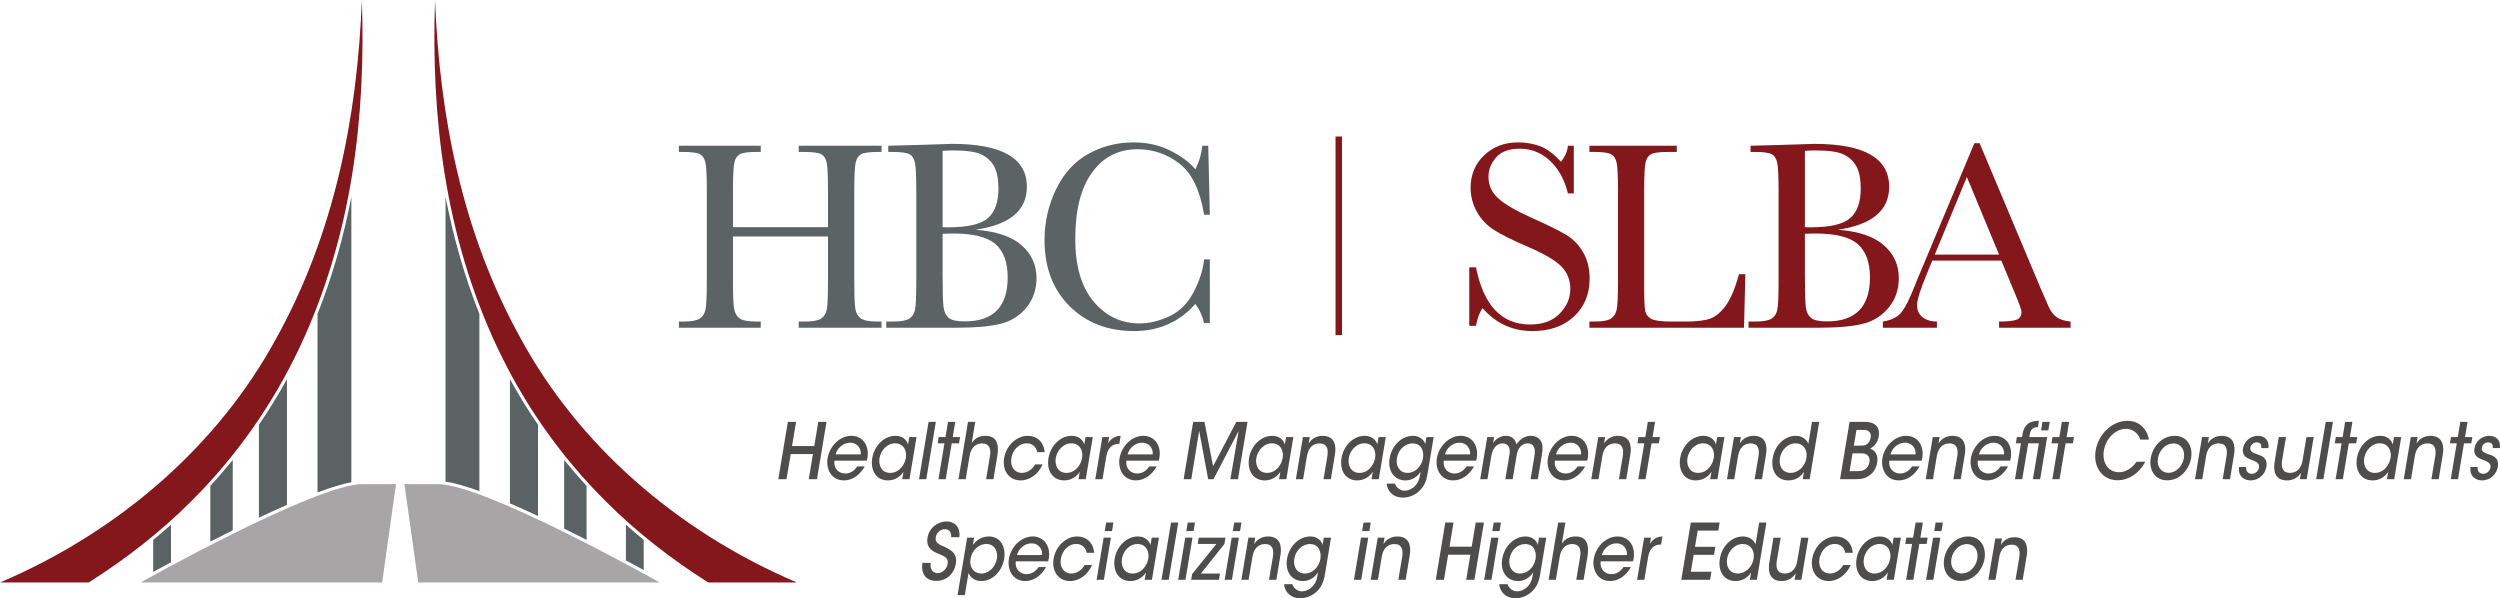 <?xml version="1.0" encoding="UTF-8" standalone="no"?>
<svg
	xmlns:dc="http://purl.org/dc/elements/1.1/"
	xmlns:cc="http://creativecommons.org/ns#"
	xmlns:rdf="http://www.w3.org/1999/02/22-rdf-syntax-ns#"
	xmlns:svg="http://www.w3.org/2000/svg"
	xmlns="http://www.w3.org/2000/svg"
	viewBox="0 0 731.112 174.95"
	height="174.95"
	width="731.112"
	xml:space="preserve"
	version="1.1"
	id="svg2">
	<defs id="defs6">
		<clipPath id="clipPath18" clipPathUnits="userSpaceOnUse">
			<path id="path20" d="M 0,1399.57 0,0 l 5848.85,0 0,1399.57 -5848.85,0 z"/>
		</clipPath>
	</defs>
	<g transform="matrix(1.25,0,0,-1.25,0,174.95)" id="g10">
		<g transform="scale(0.1,0.1)" id="g12">
			<g id="g14">
				<g clip-path="url(#clipPath18)" id="g16"><path
					id="path22"
					style="fill:#5b6364;fill-opacity:1;fill-rule:nonzero;stroke:none"
					d="m 1937.13,846.406 -222.27,0 0,-102.664 c 0,-33.488 0.83,-55.414 2.51,-65.769 1.67,-10.364 5.91,-18.051 12.71,-23.078 6.8,-5.024 19.73,-7.532 38.78,-7.532 l 10.98,0 0,-14.445 -191.51,0 0,14.445 10.99,0 c 18.21,0 30.82,2.301 37.83,6.903 7.01,4.605 11.51,11.773 13.5,21.507 1.99,9.735 2.99,32.383 2.99,67.969 l 0,208.778 c 0,33.906 -1,55.78 -2.99,65.61 -1.99,9.84 -6.17,16.64 -12.56,20.41 -6.38,3.77 -20.35,5.65 -41.91,5.65 l -7.85,0 0,14.44 191.51,0 0,-14.44 -7.84,0 c -20.73,0 -34.34,-1.73 -40.82,-5.18 -6.49,-3.45 -10.83,-9.89 -13.03,-19.3 -2.19,-9.42 -3.29,-31.823 -3.29,-67.19 l 0,-84.454 222.27,0 0,84.454 c 0,33.906 -0.94,55.78 -2.82,65.61 -1.89,9.84 -6.03,16.64 -12.41,20.41 -6.38,3.77 -20.35,5.65 -41.91,5.65 l -11.3,0 0,14.44 193.71,0 0,-14.44 -6.28,0 c -20.94,0 -34.65,-1.73 -41.13,-5.18 -6.49,-3.45 -10.83,-9.89 -13.03,-19.3 -2.2,-9.42 -3.29,-31.823 -3.29,-67.19 l 0,-208.778 c 0,-33.488 0.78,-55.414 2.35,-65.769 1.57,-10.364 5.8,-18.051 12.71,-23.078 6.91,-5.024 19.89,-7.532 38.93,-7.532 l 9.74,0 0,-14.445 -193.71,0 0,14.445 14.76,0 c 17.99,0 30.5,2.301 37.51,6.903 7.01,4.605 11.46,11.773 13.35,21.507 1.88,9.735 2.82,32.383 2.82,67.969 l 0,102.664"/><path
					id="path24"
					style="fill:#5b6364;fill-opacity:1;fill-rule:nonzero;stroke:none"
					d="m 2205.27,852.684 0,-94.813 c 0,-40.398 0.73,-66.035 2.19,-76.922 1.46,-10.883 5.39,-19.148 11.78,-24.797 6.38,-5.648 18.99,-8.476 37.83,-8.476 33.48,0 58.6,8.578 75.35,25.742 16.74,17.156 25.11,42.902 25.11,77.23 0,35.161 -9.47,61.067 -28.41,77.704 -18.95,16.636 -52.27,24.957 -100,24.957 -7.53,0 -15.48,-0.211 -23.85,-0.625 z m 0,15.382 c 5.23,-0.211 9.62,-0.312 13.18,-0.312 45.21,0 76.08,7.113 92.62,21.348 16.53,14.234 24.8,37.25 24.8,69.066 0,22.184 -3.25,39.352 -9.73,51.492 -6.49,12.14 -16.22,21.5 -29.2,28.1 -12.98,6.59 -35.16,9.88 -66.56,9.88 -8.16,0 -16.53,-0.31 -25.11,-0.94 l 0,-178.634 z m 76.92,-5.964 c 48.34,-3.563 84.23,-15.594 107.68,-36.106 23.43,-20.516 35.16,-46.148 35.16,-76.914 0,-26.797 -7.96,-49.867 -23.86,-69.23 -15.91,-19.36 -36.26,-32.02 -61.06,-37.989 -24.8,-5.961 -58.04,-8.945 -99.68,-8.945 l -167.02,0 0,14.445 16.32,0 c 18.21,0 30.82,2.301 37.83,6.903 7.01,4.605 11.46,11.773 13.35,21.507 1.88,9.735 2.82,32.383 2.82,67.969 l 0,207.207 c 0,34.531 -0.99,56.821 -2.98,66.871 -1.99,10.04 -6.18,16.95 -12.56,20.72 -6.38,3.77 -20.35,5.65 -41.91,5.65 l -8.16,0 0,14.44 70.01,1.89 79.74,2.51 c 116.37,0 174.56,-33.49 174.56,-100.464 0,-27.632 -10,-49.816 -29.99,-66.554 -19.99,-16.75 -50.07,-28.055 -90.25,-33.91"/><path
					id="path26"
					style="fill:#5b6364;fill-opacity:1;fill-rule:nonzero;stroke:none"
					d="m 2817.01,792.719 13.5,0 0,-149.125 -13.5,0 c -3.77,16.953 -10.57,31.914 -20.41,44.894 -37.47,-42.277 -85.29,-63.418 -143.47,-63.418 -61.53,0 -111.82,19.465 -150.86,58.395 -39.03,38.93 -58.55,90.418 -58.55,154.465 0,42.07 9,81.672 27.01,118.828 17.99,37.148 43.11,64.722 75.34,82.722 32.23,18 67.61,27 106.12,27 31.81,0 60.64,-6.54 86.49,-19.62 25.84,-13.08 45.16,-27.58 57.92,-43.48 9,17.79 14.44,36.21 16.33,55.25 l 13.81,0 3.77,-161.364 -13.5,0 c -9.42,57.343 -28.62,97.214 -57.61,119.614 -28.99,22.39 -61.69,33.59 -98.11,33.59 -44.58,0 -80.01,-18.1 -106.27,-54.314 -26.27,-36.211 -39.4,-88.011 -39.4,-155.406 0,-63.836 14.33,-112.758 43.01,-146.766 28.67,-34.015 64.36,-51.019 107.06,-51.019 22.8,0 46.15,5.547 70.01,16.637 23.86,11.093 42.74,29.875 56.67,56.355 13.91,26.473 22.13,52.063 24.64,76.762"/><path
					id="path28"
					style="fill:#83171c;fill-opacity:1;fill-rule:nonzero;stroke:none"
					d="m 3437.43,637.313 0,136.886 15.69,0 c 17.78,-89.168 59.96,-133.746 126.52,-133.746 29.92,0 53.11,8.524 69.54,25.586 16.43,17.055 24.64,36.152 24.64,57.297 0,21.352 -7.22,39.246 -21.66,53.684 -14.44,14.234 -40.81,29.511 -79.11,45.839 -34.12,14.645 -59.86,27.465 -77.24,38.457 -17.37,10.989 -30.92,25.274 -40.65,42.852 -9.74,17.586 -14.6,36.312 -14.6,56.195 0,30.348 10.52,55.617 31.55,75.817 21.04,20.2 47.67,30.3 79.91,30.3 17.99,0 34.95,-2.93 50.85,-8.79 15.9,-5.86 32.23,-18 48.98,-36.42 9.62,11.51 15.07,23.97 16.33,37.36 l 13.81,0 0,-111.45 -13.81,0 c -7.96,32.445 -22.03,57.98 -42.23,76.6 -20.2,18.63 -43.59,27.95 -70.18,27.95 -25.32,0 -43.89,-6.86 -55.72,-20.57 -11.82,-13.71 -17.73,-28.73 -17.73,-45.047 0,-19.679 7.42,-36.32 22.28,-49.918 14.65,-13.812 41.14,-29.308 79.44,-46.465 36.62,-16.328 63.26,-29.464 79.9,-39.406 16.63,-9.937 29.98,-23.699 40.02,-41.281 10.05,-17.578 15.08,-37.883 15.08,-60.906 0,-36.418 -12.15,-66.039 -36.43,-88.844 -24.28,-22.82 -56.72,-34.223 -97.32,-34.223 -46.67,0 -85.61,17.895 -116.79,53.684 -6.9,-9.84 -12.03,-23.652 -15.38,-41.441 l -15.69,0"/><path
					id="path30"
					style="fill:#83171c;fill-opacity:1;fill-rule:nonzero;stroke:none"
					d="m 4083.34,758.184 -3.13,-125.266 -361.67,0 0,14.445 12.56,0 c 18.2,0 30.81,2.301 37.82,6.903 7.01,4.605 11.51,11.773 13.51,21.507 1.98,9.735 2.97,32.383 2.97,67.969 l 0,208.778 c 0,33.906 -0.99,55.78 -2.97,65.61 -2,9.84 -6.19,16.64 -12.56,20.41 -6.39,3.77 -20.36,5.65 -41.92,5.65 l -9.41,0 0,14.44 204.37,0 0,-14.44 -18.83,0 c -20.93,0 -34.64,-1.73 -41.13,-5.18 -6.49,-3.45 -10.83,-9.89 -13.02,-19.3 -2.2,-9.42 -3.31,-31.823 -3.31,-67.19 l 0,-222.907 c 0,-30.765 0.84,-50.023 2.51,-57.765 1.68,-7.746 6.23,-13.762 13.67,-18.051 7.42,-4.289 23.38,-6.434 47.87,-6.434 l 32.34,0 c 26.16,0 45.57,2.301 58.23,6.903 12.67,4.605 24.7,14.648 36.11,30.14 11.4,15.485 21.82,40.078 31.24,73.778 l 14.75,0"/><path
					id="path32"
					style="fill:#83171c;fill-opacity:1;fill-rule:nonzero;stroke:none"
					d="m 4222.62,852.684 0,-94.813 c 0,-40.398 0.73,-66.035 2.2,-76.922 1.46,-10.883 5.39,-19.148 11.78,-24.797 6.38,-5.648 18.99,-8.476 37.83,-8.476 33.48,0 58.6,8.578 75.35,25.742 16.74,17.156 25.11,42.902 25.11,77.23 0,35.161 -9.48,61.067 -28.41,77.704 -18.95,16.636 -52.28,24.957 -99.99,24.957 -7.54,0 -15.5,-0.211 -23.87,-0.625 z m 0,15.382 c 5.23,-0.211 9.63,-0.312 13.19,-0.312 45.21,0 76.08,7.113 92.61,21.348 16.53,14.234 24.81,37.25 24.81,69.066 0,22.184 -3.25,39.352 -9.73,51.492 -6.49,12.14 -16.23,21.5 -29.2,28.1 -12.98,6.59 -35.17,9.88 -66.56,9.88 -8.17,0 -16.54,-0.31 -25.12,-0.94 l 0,-178.634 z m 76.92,-5.964 c 48.35,-3.563 84.24,-15.594 107.69,-36.106 23.44,-20.516 35.16,-46.148 35.16,-76.914 0,-26.797 -7.95,-49.867 -23.86,-69.23 -15.91,-19.36 -36.26,-32.02 -61.07,-37.989 -24.8,-5.961 -58.02,-8.945 -99.67,-8.945 l -167.02,0 0,14.445 16.32,0 c 18.21,0 30.81,2.301 37.84,6.903 7.01,4.605 11.45,11.773 13.34,21.507 1.88,9.735 2.82,32.383 2.82,67.969 l 0,207.207 c 0,34.531 -1,56.821 -2.98,66.871 -1.99,10.04 -6.17,16.95 -12.56,20.72 -6.39,3.77 -20.36,5.65 -41.91,5.65 l -8.17,0 0,14.44 70.01,1.89 79.75,2.51 c 116.37,0 174.56,-33.49 174.56,-100.464 0,-27.632 -10,-49.816 -29.99,-66.554 -19.99,-16.75 -50.07,-28.055 -90.26,-33.91"/><path
					id="path34"
					style="fill:#83171c;fill-opacity:1;fill-rule:nonzero;stroke:none"
					d="m 4676.93,804.023 -75.35,181.457 -75.03,-181.457 150.38,0 z m 5.33,-14.132 -161.68,0 -10.99,-26.996 c -16.32,-39.141 -24.49,-64.672 -24.49,-76.606 0,-12.769 4.35,-22.445 13.03,-29.039 8.68,-6.594 19.83,-9.887 33.44,-9.887 l 0,-14.445 -126.53,0 0,14.445 c 18.84,2.926 32.86,9.575 42.07,19.93 9.21,10.363 20.31,32.184 33.28,65.461 1.05,3.137 6.07,15.277 15.07,36.422 l 123.69,295.424 12.25,0 142.22,-338.127 19.47,-44.578 c 4.39,-10.047 10.3,-17.95 17.73,-23.704 7.43,-5.761 18.58,-9.371 33.44,-10.828 l 0,-14.445 -167.33,0 0,14.445 c 20.5,0 34.37,1.512 41.59,4.551 7.23,3.031 10.83,9.051 10.83,18.051 0,4.598 -4.82,18.308 -14.43,41.129 l -32.66,78.797"/><path id="path36" style="fill:#4f4c4c;fill-opacity:1;fill-rule:nonzero;stroke:none" d="m 1820.91,278.559 22.33,134.035 19.22,0 -9.44,-56.512 51.98,0 9.45,56.512 19.23,0 -22.32,-134.035 -19.23,0 9.77,58.679 -51.98,0 -9.78,-58.679 -19.23,0"/><path
					id="path38"
					style="fill:#4f4c4c;fill-opacity:1;fill-rule:nonzero;stroke:none"
					d="m 2013.72,336.52 c 1.46,13.031 -7.82,27.71 -24.78,27.351 -17.27,0 -30.79,-13.949 -33.89,-27.351 l 58.67,0 z m -61.44,-14.668 c -2.45,-19.922 11.57,-30.071 24.94,-30.071 11.89,0 21.67,6.34 28.35,16.66 l 17.6,0 c -6.19,-10.871 -13.69,-19.011 -22,-24.453 -8.48,-5.617 -17.76,-8.328 -26.73,-8.328 -29.01,0 -42.53,25.899 -38.29,51.981 4.72,28.257 28.68,52.339 55.57,52.339 12.71,0 23.3,-5.25 30.31,-14.48 8.47,-11.781 10.26,-27.18 6.03,-43.648 l -75.78,0"/><path
					id="path40"
					style="fill:#4f4c4c;fill-opacity:1;fill-rule:nonzero;stroke:none"
					d="m 2057.57,327.461 c -2.28,-14.672 3.75,-34.231 25.26,-34.231 13.53,0 24.6,8.329 30.8,19.559 2.77,4.531 4.56,9.602 5.54,14.672 0.98,5.07 0.98,10.141 -0.16,14.668 -2.28,11.41 -10.76,20.293 -24.93,20.293 -18.58,0 -33.41,-16.301 -36.51,-34.781 l 0,-0.18 z m 70.24,-48.902 -16.95,0 2.93,17.211 c -8.47,-13.231 -22.32,-20.11 -36.34,-20.11 -28.52,0 -41.39,24.641 -36.83,52.172 5.05,30.059 28.52,52.148 54.27,52.148 17.6,0 27.05,-10.859 29.49,-20.281 l 2.94,17.383 16.95,0 -16.46,-98.523"/><path id="path42" style="fill:#4f4c4c;fill-opacity:1;fill-rule:nonzero;stroke:none" d="m 2172.48,412.594 16.95,0 -22.33,-134.035 -16.95,0 22.33,134.035"/><path id="path44" style="fill:#4f4c4c;fill-opacity:1;fill-rule:nonzero;stroke:none" d="m 2209.64,362.422 -15.97,0 2.44,14.66 15.97,0 5.87,35.512 16.95,0 -5.87,-35.512 17.11,0 -2.44,-14.66 -17.11,0 -14.02,-83.863 -16.95,0 14.02,83.863"/><path
					id="path46"
					style="fill:#4f4c4c;fill-opacity:1;fill-rule:nonzero;stroke:none"
					d="m 2264.73,412.594 16.95,0 -5.7,-33.883 -2.45,-15.391 c 7.17,11.602 20.04,16.852 31.61,16.66 13.86,0 21.84,-5.058 26.08,-13.761 4.07,-8.508 4.24,-20.289 1.95,-33.867 l -8.96,-53.793 -17.11,0 8.8,52.89 c 1.47,8.871 1.31,16.66 -1.3,22.09 -3.1,5.441 -8.31,8.699 -17.12,8.699 -8.96,0 -15.8,-3.808 -20.37,-9.058 -4.56,-5.258 -7.33,-12.321 -8.47,-19.02 l -9.29,-55.601 -16.95,0 22.33,134.035"/><path
					id="path48"
					style="fill:#4f4c4c;fill-opacity:1;fill-rule:nonzero;stroke:none"
					d="m 2439.12,313.148 c -8.8,-21.367 -29.01,-37.488 -51.17,-37.488 -29.01,0 -43.35,24.809 -38.79,52.172 4.89,29.156 28.85,52.148 55.41,52.148 21.19,0 37.81,-14.48 39.44,-38.21 l -17.44,0 c -2.45,13.218 -12.22,20.652 -24.28,20.652 -8.97,0.18 -15.97,-3.082 -23.31,-9.602 -6.19,-5.789 -11.08,-15.031 -12.87,-24.988 -3.26,-20.301 7.66,-34.602 24.61,-34.602 14.83,0.18 25.74,10.141 30.96,19.918 l 17.44,0"/><path
					id="path50"
					style="fill:#4f4c4c;fill-opacity:1;fill-rule:nonzero;stroke:none"
					d="m 2469.93,327.461 c -2.28,-14.672 3.75,-34.231 25.26,-34.231 13.53,0 24.61,8.329 30.8,19.559 2.77,4.531 4.57,9.602 5.54,14.672 0.98,5.07 0.98,10.141 -0.16,14.668 -2.28,11.41 -10.76,20.293 -24.93,20.293 -18.58,0 -33.41,-16.301 -36.51,-34.781 l 0,-0.18 z m 70.24,-48.902 -16.95,0 2.94,17.211 c -8.48,-13.231 -22.33,-20.11 -36.35,-20.11 -28.51,0 -41.39,24.641 -36.82,52.172 5.05,30.059 28.51,52.148 54.26,52.148 17.6,0 27.06,-10.859 29.5,-20.281 l 2.93,17.383 16.95,0 -16.46,-98.523"/><path
					id="path52"
					style="fill:#4f4c4c;fill-opacity:1;fill-rule:nonzero;stroke:none"
					d="m 2578.97,377.082 15.97,0 -2.44,-14.48 c 7.01,11.589 17.27,17.207 29.33,17.378 l -3.09,-18.832 -1.14,0 c -15.97,0 -25.91,-9.777 -29.33,-29.339 l -8.81,-53.25 -16.94,0 16.45,98.523"/><path
					id="path54"
					style="fill:#4f4c4c;fill-opacity:1;fill-rule:nonzero;stroke:none"
					d="m 2696.81,336.52 c 1.46,13.031 -7.83,27.71 -24.77,27.351 -17.28,0 -30.8,-13.949 -33.9,-27.351 l 58.67,0 z m -61.44,-14.668 c -2.44,-19.922 11.57,-30.071 24.93,-30.071 11.9,0 21.68,6.34 28.36,16.66 l 17.6,0 c -6.19,-10.871 -13.69,-19.011 -22,-24.453 -8.48,-5.617 -17.76,-8.328 -26.73,-8.328 -29.01,0 -42.53,25.899 -38.29,51.981 4.72,28.257 28.68,52.339 55.57,52.339 12.71,0 23.3,-5.25 30.31,-14.48 8.47,-11.781 10.26,-27.18 6.03,-43.648 l -75.78,0"/><path
					id="path56"
					style="fill:#4f4c4c;fill-opacity:1;fill-rule:nonzero;stroke:none"
					d="m 2769.19,278.559 22.32,134.035 26.4,0 20.21,-103.793 54.27,103.793 26.23,0 -22.32,-134.035 -17.77,0 19.4,113.019 -58.83,-113.019 -12.55,0 -21.02,113.019 -18.42,-113.019 -17.92,0"/><path
					id="path58"
					style="fill:#4f4c4c;fill-opacity:1;fill-rule:nonzero;stroke:none"
					d="m 2939.18,327.461 c -2.28,-14.672 3.75,-34.231 25.27,-34.231 13.52,0 24.61,8.329 30.8,19.559 2.77,4.531 4.56,9.602 5.53,14.672 0.98,5.07 0.98,10.141 -0.16,14.668 -2.28,11.41 -10.75,20.293 -24.93,20.293 -18.58,0 -33.41,-16.301 -36.51,-34.781 l 0,-0.18 z m 70.25,-48.902 -16.96,0 2.93,17.211 c -8.46,-13.231 -22.32,-20.11 -36.33,-20.11 -28.52,0 -41.4,24.641 -36.84,52.172 5.05,30.059 28.53,52.148 54.28,52.148 17.59,0 27.05,-10.859 29.49,-20.281 l 2.94,17.383 16.94,0 -16.45,-98.523"/><path
					id="path60"
					style="fill:#4f4c4c;fill-opacity:1;fill-rule:nonzero;stroke:none"
					d="m 3048.23,377.082 15.97,0 -2.6,-15.203 c 6.02,10.141 17.26,18.293 33.07,18.101 28.19,-0.359 31.94,-23.179 28.52,-43.648 l -9.61,-57.773 -17.11,0 8.95,53.429 c 2.94,17.75 -1.13,30.434 -18.4,30.25 -16.79,-0.187 -26.25,-11.777 -29.17,-28.797 l -9.14,-54.882 -16.94,0 16.46,98.523"/><path
					id="path62"
					style="fill:#4f4c4c;fill-opacity:1;fill-rule:nonzero;stroke:none"
					d="m 3155.47,327.461 c -2.27,-14.672 3.75,-34.231 25.27,-34.231 13.52,0 24.61,8.329 30.8,19.559 2.77,4.531 4.56,9.602 5.53,14.672 0.98,5.07 0.98,10.141 -0.16,14.668 -2.28,11.41 -10.75,20.293 -24.93,20.293 -18.58,0 -33.41,-16.301 -36.51,-34.781 l 0,-0.18 z m 70.25,-48.902 -16.96,0 2.93,17.211 c -8.46,-13.231 -22.32,-20.11 -36.34,-20.11 -28.51,0 -41.38,24.641 -36.82,52.172 5.05,30.059 28.51,52.148 54.27,52.148 17.59,0 27.05,-10.859 29.49,-20.281 l 2.94,17.383 16.94,0 -16.45,-98.523"/><path
					id="path64"
					style="fill:#4f4c4c;fill-opacity:1;fill-rule:nonzero;stroke:none"
					d="m 3268.1,327.832 c -2.93,-18.48 6.19,-34.602 24.94,-34.602 8.96,0 17.11,3.801 23.46,9.961 6.2,5.969 10.93,14.489 12.71,24.09 1.31,7.789 0.49,16.66 -3.26,23.367 -3.74,6.872 -10.59,11.59 -21.35,11.59 -16.77,0 -33.07,-13.949 -36.33,-34.238 l -0.17,-0.168 z m 71.54,-37.871 c -2.93,-17.191 -8.63,-28.25 -16.62,-36.582 -9.94,-10.508 -24.93,-17.93 -40.25,-17.93 -25.1,0 -37,16.301 -38.63,32.789 l 19.56,0 c 1.3,-4.347 4.08,-8.328 7.98,-11.418 4.73,-3.98 10.43,-5.238 14.35,-5.238 14.82,0 32.26,12.117 35.85,34.219 l 1.8,10.148 c -7.18,-11.051 -19.4,-20.289 -35.37,-20.289 -26.56,0 -42.05,22.461 -37.15,51.801 5.21,30.801 28.83,52.519 54.59,52.519 14.83,0 25.58,-8.691 28.68,-19.558 l 2.77,16.66 16.94,0 -14.5,-87.121"/><path
					id="path66"
					style="fill:#4f4c4c;fill-opacity:1;fill-rule:nonzero;stroke:none"
					d="m 3439.23,336.52 c 1.47,13.031 -7.82,27.71 -24.76,27.351 -17.28,0 -30.8,-13.949 -33.9,-27.351 l 58.66,0 z m -61.43,-14.668 c -2.45,-19.922 11.57,-30.071 24.93,-30.071 11.89,0 21.68,6.34 28.36,16.66 l 17.59,0 c -6.19,-10.871 -13.69,-19.011 -22,-24.453 -8.46,-5.617 -17.76,-8.328 -26.72,-8.328 -29.01,0 -42.53,25.899 -38.3,51.981 4.73,28.257 28.69,52.339 55.57,52.339 12.71,0 23.31,-5.25 30.31,-14.48 8.48,-11.781 10.28,-27.18 6.04,-43.648 l -75.78,0"/><path
					id="path68"
					style="fill:#4f4c4c;fill-opacity:1;fill-rule:nonzero;stroke:none"
					d="m 3479.51,377.082 15.97,0 -2.28,-13.941 c 5.05,8.339 16.78,16.839 29.65,16.839 8.15,0 16.14,-2.71 21.03,-10.492 1.79,-2.539 3.42,-7.797 4.07,-9.597 1.96,2.89 4.41,6.328 7.99,9.769 6.85,6.34 15.65,10.32 25.25,10.32 8.16,0 16.79,-2.531 22.17,-9.96 6.36,-8.872 6.68,-18.29 3.59,-37.129 l -9.13,-54.332 -16.95,0 8.97,53.613 c 1.3,8.148 1.78,16.297 -1.31,21.918 -2.29,5.058 -6.36,8.148 -14.34,8.148 -7.5,0 -14.51,-3.449 -18.74,-9.418 -4.57,-6.16 -6.03,-11.601 -7.33,-19.929 l -9.13,-54.332 -17.11,0 9.12,54.332 c 1.47,8.16 1.63,14.14 -0.32,19.558 -2.29,5.813 -7.01,9.602 -15.16,9.789 -7.99,0.184 -14.67,-4.168 -18.42,-9.597 -4.23,-5.25 -6.83,-12.141 -8.14,-20.11 l -8.97,-53.972 -16.94,0 16.46,98.523"/><path
					id="path70"
					style="fill:#4f4c4c;fill-opacity:1;fill-rule:nonzero;stroke:none"
					d="m 3699.05,336.52 c 1.46,13.031 -7.83,27.71 -24.77,27.351 -17.27,0 -30.8,-13.949 -33.9,-27.351 l 58.67,0 z m -61.44,-14.668 c -2.44,-19.922 11.57,-30.071 24.93,-30.071 11.9,0 21.68,6.34 28.36,16.66 l 17.6,0 c -6.19,-10.871 -13.69,-19.011 -22,-24.453 -8.47,-5.617 -17.77,-8.328 -26.72,-8.328 -29.01,0 -42.54,25.899 -38.3,51.981 4.72,28.257 28.68,52.339 55.56,52.339 12.72,0 23.31,-5.25 30.32,-14.48 8.47,-11.781 10.27,-27.18 6.03,-43.648 l -75.78,0"/><path
					id="path72"
					style="fill:#4f4c4c;fill-opacity:1;fill-rule:nonzero;stroke:none"
					d="m 3739.32,377.082 15.98,0 -2.61,-15.203 c 6.02,10.141 17.26,18.293 33.08,18.101 28.19,-0.359 31.94,-23.179 28.51,-43.648 l -9.61,-57.773 -17.11,0 8.96,53.429 c 2.94,17.75 -1.14,30.434 -18.41,30.25 -16.79,-0.187 -26.24,-11.777 -29.17,-28.797 l -9.13,-54.882 -16.95,0 16.46,98.523"/><path id="path74" style="fill:#4f4c4c;fill-opacity:1;fill-rule:nonzero;stroke:none" d="m 3846.9,362.422 -15.98,0 2.45,14.66 15.97,0 5.87,35.512 16.94,0 -5.87,-35.512 17.12,0 -2.45,-14.66 -17.11,0 -14.01,-83.863 -16.95,0 14.02,83.863"/><path
					id="path76"
					style="fill:#4f4c4c;fill-opacity:1;fill-rule:nonzero;stroke:none"
					d="m 3947.79,327.461 c -2.28,-14.672 3.75,-34.231 25.26,-34.231 13.53,0 24.61,8.329 30.8,19.559 2.76,4.531 4.56,9.602 5.54,14.672 0.97,5.07 0.97,10.141 -0.16,14.668 -2.28,11.41 -10.76,20.293 -24.94,20.293 -18.57,0 -33.41,-16.301 -36.5,-34.781 l 0,-0.18 z m 70.24,-48.902 -16.95,0 2.94,17.211 c -8.48,-13.231 -22.34,-20.11 -36.35,-20.11 -28.52,0 -41.39,24.641 -36.83,52.172 5.05,30.059 28.52,52.148 54.27,52.148 17.6,0 27.05,-10.859 29.49,-20.281 l 2.94,17.383 16.95,0 -16.46,-98.523"/><path
					id="path78"
					style="fill:#4f4c4c;fill-opacity:1;fill-rule:nonzero;stroke:none"
					d="m 4056.83,377.082 15.98,0 -2.61,-15.203 c 6.02,10.141 17.26,18.293 33.07,18.101 28.2,-0.359 31.95,-23.179 28.52,-43.648 l -9.61,-57.773 -17.11,0 8.97,53.429 c 2.93,17.75 -1.15,30.434 -18.42,30.25 -16.79,-0.187 -26.24,-11.777 -29.17,-28.797 l -9.13,-54.882 -16.95,0 16.46,98.523"/><path
					id="path80"
					style="fill:#4f4c4c;fill-opacity:1;fill-rule:nonzero;stroke:none"
					d="m 4164.08,327.832 c -2.77,-18.121 5.86,-34.602 25.43,-34.602 8.63,0 17.26,3.981 23.95,10.321 6.68,6.347 11.41,15.039 12.71,24.808 1.63,9.789 -0.33,18.301 -4.89,24.282 -4.57,6.148 -11.57,9.781 -20.21,9.781 -18.74,0 -33.9,-15.942 -36.83,-34.422 l -0.16,-0.168 z m 69.75,-49.273 -16.3,0 2.93,17.211 c -6.68,-10.149 -18.25,-20.11 -36.5,-20.11 -27.86,0 -41.55,23.899 -36.66,52.34 5.05,30.621 28.51,51.98 53.77,51.98 18.09,0 27.21,-11.23 29.5,-19.011 l 2.93,17.383 5.7,34.242 16.96,0 -22.33,-134.035"/><path
					id="path82"
					style="fill:#4f4c4c;fill-opacity:1;fill-rule:nonzero;stroke:none"
					d="m 4337.18,356.988 15.81,0 c 4.4,0 8.96,0.364 12.55,2.16 6.68,3.633 9.78,9.434 10.92,16.493 1.46,8.148 -1.63,13.578 -5.55,15.757 -2.61,1.633 -6.19,2.352 -12.22,2.352 l -15.32,0 -6.19,-36.762 z m -9.94,-59.59 19.39,0 c 3.91,0 8.97,0.364 13.21,2.161 6.34,2.902 11.89,8.523 13.84,18.671 1.47,9.231 -1.79,15.571 -7.65,18.469 -4.24,2.172 -8.16,2.36 -14.02,2.36 l -17.76,0 -7.01,-41.661 z m 0,115.196 36.02,0 c 11.4,0 19.39,-2.539 24.44,-7.246 7.82,-5.977 9.45,-16.489 7.65,-27.168 -2.44,-14.129 -10.58,-23.008 -20.03,-28.078 19.71,-7.422 17.43,-27.172 16.45,-33.141 -2.27,-13.231 -9.45,-24.461 -19.72,-30.609 -9.62,-6.52 -16.94,-7.793 -31.77,-7.793 l -35.36,0 22.32,134.035"/><path
					id="path84"
					style="fill:#4f4c4c;fill-opacity:1;fill-rule:nonzero;stroke:none"
					d="m 4481.59,336.52 c 1.46,13.031 -7.83,27.71 -24.77,27.351 -17.28,0 -30.8,-13.949 -33.9,-27.351 l 58.67,0 z m -61.44,-14.668 c -2.44,-19.922 11.57,-30.071 24.93,-30.071 11.9,0 21.68,6.34 28.36,16.66 l 17.6,0 c -6.19,-10.871 -13.69,-19.011 -22,-24.453 -8.47,-5.617 -17.77,-8.328 -26.72,-8.328 -29.02,0 -42.54,25.899 -38.3,51.981 4.72,28.257 28.68,52.339 55.56,52.339 12.72,0 23.31,-5.25 30.32,-14.48 8.47,-11.781 10.27,-27.18 6.03,-43.648 l -75.78,0"/><path
					id="path86"
					style="fill:#4f4c4c;fill-opacity:1;fill-rule:nonzero;stroke:none"
					d="m 4521.86,377.082 15.98,0 -2.61,-15.203 c 6.02,10.141 17.26,18.293 33.07,18.101 28.2,-0.359 31.95,-23.179 28.52,-43.648 l -9.61,-57.773 -17.11,0 8.96,53.429 c 2.94,17.75 -1.14,30.434 -18.41,30.25 -16.79,-0.187 -26.24,-11.777 -29.17,-28.797 l -9.13,-54.882 -16.95,0 16.46,98.523"/><path
					id="path88"
					style="fill:#4f4c4c;fill-opacity:1;fill-rule:nonzero;stroke:none"
					d="m 4688.59,336.52 c 1.46,13.031 -7.82,27.71 -24.77,27.351 -17.27,0 -30.8,-13.949 -33.89,-27.351 l 58.66,0 z m -61.44,-14.668 c -2.44,-19.922 11.57,-30.071 24.93,-30.071 11.9,0 21.68,6.34 28.36,16.66 l 17.6,0 c -6.19,-10.871 -13.69,-19.011 -22,-24.453 -8.47,-5.617 -17.77,-8.328 -26.72,-8.328 -29.01,0 -42.54,25.899 -38.3,51.981 4.73,28.257 28.68,52.339 55.57,52.339 12.71,0 23.31,-5.25 30.31,-14.48 8.47,-11.781 10.27,-27.18 6.03,-43.648 l -75.78,0"/><path
					id="path90"
					style="fill:#4f4c4c;fill-opacity:1;fill-rule:nonzero;stroke:none"
					d="m 4775.14,392.672 3.26,19.922 16.95,0 -3.26,-19.922 -16.95,0 z m -29.98,-30.25 -14.01,-83.863 -16.96,0 14.02,83.863 -12.05,0 2.44,14.66 12.06,0 1.14,6.707 c 4.88,29.699 25.91,31.156 38.46,31.332 l -2.45,-14.855 c -5.86,-0.172 -16.46,-0.172 -19.23,-17.387 l -0.98,-5.797 41.89,0 -16.47,-98.523 -16.94,0 14.01,83.863 -24.93,0"/><path id="path92" style="fill:#4f4c4c;fill-opacity:1;fill-rule:nonzero;stroke:none" d="m 4815.58,362.422 -15.98,0 2.45,14.66 15.97,0 5.87,35.512 16.94,0 -5.86,-35.512 17.11,0 -2.45,-14.66 -17.11,0 -14.01,-83.863 -16.94,0 14.01,83.863"/><path
					id="path94"
					style="fill:#4f4c4c;fill-opacity:1;fill-rule:nonzero;stroke:none"
					d="m 5018.81,319.309 c -11.57,-24.45 -37.16,-43.289 -64.53,-43.289 -36.34,0 -57.69,31.699 -51.34,69.742 6.04,36.758 37.16,69.359 74.48,69.359 32.43,-0.176 47.42,-25.539 50.19,-44.012 l -20.37,0 c -2.44,8.7 -12.06,25 -33.24,25.172 -25.59,0 -47.26,-23.359 -51.83,-50.519 -4.73,-27.891 9.79,-50.903 35.21,-50.903 23.3,0 37.8,19.563 41.23,24.45 l 20.2,0"/><path
					id="path96"
					style="fill:#4f4c4c;fill-opacity:1;fill-rule:nonzero;stroke:none"
					d="m 5048.66,327.641 c -3.26,-19.559 7.66,-34.231 24.61,-34.231 16.95,0 32.75,14.672 36.01,34.422 3.43,19.727 -7.5,34.406 -24.44,34.406 -16.96,0 -32.76,-14.679 -36.18,-34.406 l 0,-0.191 z M 5031.87,328 c 4.24,26.27 26.07,51.98 55.9,51.98 29.82,0 42.86,-25.71 38.46,-52.148 -4.4,-26.453 -26.07,-51.992 -55.89,-51.992 -29.83,0 -43.03,25.539 -38.63,51.992 l 0.16,0.168"/><path
					id="path98"
					style="fill:#4f4c4c;fill-opacity:1;fill-rule:nonzero;stroke:none"
					d="m 5151.83,377.082 15.98,0 -2.61,-15.203 c 6.02,10.141 17.26,18.293 33.08,18.101 28.19,-0.359 31.94,-23.179 28.51,-43.648 l -9.61,-57.773 -17.11,0 8.97,53.429 c 2.93,17.75 -1.15,30.434 -18.42,30.25 -16.79,-0.187 -26.24,-11.777 -29.17,-28.797 l -9.13,-54.882 -16.95,0 16.46,98.523"/><path
					id="path100"
					style="fill:#4f4c4c;fill-opacity:1;fill-rule:nonzero;stroke:none"
					d="m 5290.36,351.371 c 1.15,7.609 -2.11,13.399 -10.75,13.219 -8.31,0 -13.85,-6.16 -14.83,-12.68 -0.98,-7.789 4.73,-11.41 13.69,-14.308 12.87,-4.161 27.05,-8.5 23.96,-29.704 -2.93,-19.199 -19.4,-32.238 -37,-32.238 -14.01,0 -29.98,8.871 -27.05,31.34 l 16.79,0 c -1.31,-11.961 6.68,-15.941 13.04,-15.941 8.14,0 15.48,6.339 16.94,14.671 1.46,9.782 -4.73,13.032 -19.55,18.829 -11.74,4.16 -20.37,10.691 -18.09,25.543 3.1,18.648 18.74,29.878 34.88,29.878 12.21,0 27.05,-6.699 24.76,-28.609 l -16.79,0"/><path
					id="path102"
					style="fill:#4f4c4c;fill-opacity:1;fill-rule:nonzero;stroke:none"
					d="m 5396.63,278.559 -15.96,0 2.61,15.211 c -6.04,-10.141 -17.28,-18.29 -33.09,-18.11 -28.52,0.18 -31.93,23.18 -28.52,43.649 l 9.61,57.773 16.96,0 -8.97,-53.422 c -2.93,-17.75 1.14,-30.43 18.59,-30.43 16.62,0.18 26.23,11.95 29,28.801 l 9.29,55.051 16.95,0 -16.47,-98.523"/><path id="path104" style="fill:#4f4c4c;fill-opacity:1;fill-rule:nonzero;stroke:none" d="m 5441.15,412.594 16.94,0 -22.32,-134.035 -16.95,0 22.33,134.035"/><path id="path106" style="fill:#4f4c4c;fill-opacity:1;fill-rule:nonzero;stroke:none" d="m 5478.31,362.422 -15.97,0 2.45,14.66 15.97,0 5.86,35.512 16.95,0 -5.86,-35.512 17.11,0 -2.45,-14.66 -17.11,0 -14.02,-83.863 -16.94,0 14.01,83.863"/><path
					id="path108"
					style="fill:#4f4c4c;fill-opacity:1;fill-rule:nonzero;stroke:none"
					d="m 5531.12,327.461 c -2.28,-14.672 3.75,-34.231 25.26,-34.231 13.53,0 24.61,8.329 30.8,19.559 2.77,4.531 4.56,9.602 5.54,14.672 0.98,5.07 0.98,10.141 -0.17,14.668 -2.27,11.41 -10.75,20.293 -24.93,20.293 -18.57,0 -33.41,-16.301 -36.5,-34.781 l 0,-0.18 z m 70.24,-48.902 -16.95,0 2.93,17.211 c -8.47,-13.231 -22.33,-20.11 -36.34,-20.11 -28.52,0 -41.39,24.641 -36.83,52.172 5.05,30.059 28.52,52.148 54.27,52.148 17.6,0 27.05,-10.859 29.49,-20.281 l 2.94,17.383 16.95,0 -16.46,-98.523"/><path
					id="path110"
					style="fill:#4f4c4c;fill-opacity:1;fill-rule:nonzero;stroke:none"
					d="m 5640.16,377.082 15.98,0 -2.61,-15.203 c 6.02,10.141 17.26,18.293 33.08,18.101 28.19,-0.359 31.94,-23.179 28.51,-43.648 l -9.61,-57.773 -17.11,0 8.96,53.429 c 2.94,17.75 -1.14,30.434 -18.41,30.25 -16.79,-0.187 -26.24,-11.777 -29.17,-28.797 l -9.13,-54.882 -16.95,0 16.46,98.523"/><path id="path112" style="fill:#4f4c4c;fill-opacity:1;fill-rule:nonzero;stroke:none" d="m 5747.74,362.422 -15.98,0 2.45,14.66 15.97,0 5.87,35.512 16.94,0 -5.87,-35.512 17.12,0 -2.45,-14.66 -17.11,0 -14.01,-83.863 -16.95,0 14.02,83.863"/><path
					id="path114"
					style="fill:#4f4c4c;fill-opacity:1;fill-rule:nonzero;stroke:none"
					d="m 5831.83,351.371 c 1.14,7.609 -2.12,13.399 -10.75,13.219 -8.31,0 -13.86,-6.16 -14.84,-12.68 -0.97,-7.789 4.73,-11.41 13.7,-14.308 12.87,-4.161 27.05,-8.5 23.95,-29.704 -2.93,-19.199 -19.39,-32.238 -36.99,-32.238 -14.02,0 -29.98,8.871 -27.05,31.34 l 16.78,0 c -1.3,-11.961 6.68,-15.941 13.04,-15.941 8.15,0 15.48,6.339 16.94,14.671 1.47,9.782 -4.72,13.032 -19.55,18.829 -11.73,4.16 -20.37,10.691 -18.08,25.543 3.09,18.648 18.74,29.878 34.87,29.878 12.22,0 27.05,-6.699 24.77,-28.609 l -16.79,0"/><path
					id="path116"
					style="fill:#4f4c4c;fill-opacity:1;fill-rule:nonzero;stroke:none"
					d="m 2177.2,82.781 c -2.12,-20.109 9.94,-24.09 16.29,-24.09 10.76,0 21.67,9.41 23.63,21.367 2.45,14.852 -8.31,18.293 -22.81,24.632 -8.8,3.438 -28.52,11.231 -24.45,36.411 4.07,24.988 25.59,38.57 44.49,38.57 15.48,0 33.25,-9.41 30.15,-36.942 l -18.91,0 c -0.16,7.239 -1.13,18.84 -14.99,18.84 -9.78,0 -19.39,-7.441 -21.34,-18.84 -2.12,-13.05 6.19,-16.3 24.28,-24.281 13.85,-7.058 26.39,-15.578 22.81,-37.301 -3.58,-21.738 -20.04,-40.578 -45.79,-40.578 -23.96,0 -36.5,16.309 -32.43,42.211 l 19.07,0"/><path
					id="path118"
					style="fill:#4f4c4c;fill-opacity:1;fill-rule:nonzero;stroke:none"
					d="m 2332.35,92.551 c 2.61,16.129 -4.56,34.418 -25.26,34.418 -8.8,0 -17.11,-3.797 -23.79,-10.137 -6.36,-6.16 -11.08,-14.852 -12.72,-24.641 -1.62,-9.77 0.33,-18.293 4.73,-24.453 4.57,-6.149 11.73,-9.957 20.37,-9.957 17.93,0 33.41,15.398 36.51,34.598 l 0.16,0.172 z m -69.59,49.078 16.13,0 -2.92,-17.188 c 8.63,11.758 21.5,20.09 37.31,20.09 30.48,0 40.09,-28.25 36.02,-52.699 -4.73,-27.891 -26.73,-51.621 -53.29,-51.621 -18.41,0 -27.38,11.23 -29.99,19.199 l -2.77,-16.301 -6.02,-35.859 -16.95,0 22.48,134.379"/><path
					id="path120"
					style="fill:#4f4c4c;fill-opacity:1;fill-rule:nonzero;stroke:none"
					d="m 2437.97,101.07 c 1.47,13.039 -7.83,27.711 -24.77,27.352 -17.27,0 -30.8,-13.953 -33.89,-27.352 l 58.66,0 z m -61.44,-14.672 c -2.44,-19.918 11.57,-30.066 24.93,-30.066 11.9,0 21.68,6.34 28.36,16.656 l 17.6,0 c -6.19,-10.867 -13.69,-19.008 -22,-24.449 -8.47,-5.617 -17.76,-8.328 -26.73,-8.328 -29,0 -42.53,25.898 -38.29,51.98 4.73,28.258 28.68,52.34 55.57,52.34 12.71,0 23.31,-5.25 30.31,-14.48 8.47,-11.77 10.27,-27.18 6.03,-43.653 l -75.78,0"/><path
					id="path122"
					style="fill:#4f4c4c;fill-opacity:1;fill-rule:nonzero;stroke:none"
					d="m 2554.83,77.699 c -8.8,-21.367 -29.01,-37.488 -51.17,-37.488 -29.01,0 -43.35,24.809 -38.78,52.168 4.88,29.16 28.84,52.152 55.4,52.152 21.19,0 37.81,-14.48 39.44,-38.211 l -17.44,0 c -2.44,13.219 -12.22,20.649 -24.28,20.649 -8.96,0.179 -15.97,-3.078 -23.3,-9.598 -6.2,-5.789 -11.08,-15.031 -12.88,-24.992 -3.26,-20.297 7.66,-34.598 24.61,-34.598 14.83,0.18 25.75,10.141 30.96,19.918 l 17.44,0"/><path id="path124" style="fill:#4f4c4c;fill-opacity:1;fill-rule:nonzero;stroke:none" d="m 2587.93,177.141 16.95,0 -3.27,-19.922 -16.94,0 3.26,19.922 z m -5.87,-35.512 16.95,0 -16.46,-98.52 -16.95,0 16.46,98.52"/><path
					id="path126"
					style="fill:#4f4c4c;fill-opacity:1;fill-rule:nonzero;stroke:none"
					d="m 2624.76,92.019 c -2.28,-14.68 3.75,-34.238 25.26,-34.238 13.53,0 24.61,8.328 30.8,19.558 2.77,4.531 4.56,9.602 5.54,14.68 0.98,5.062 0.98,10.129 -0.16,14.661 -2.28,11.41 -10.76,20.289 -24.93,20.289 -18.58,0 -33.41,-16.297 -36.51,-34.778 l 0,-0.172 z m 70.24,-48.91 -16.95,0 2.93,17.211 c -8.47,-13.23 -22.32,-20.109 -36.34,-20.109 -28.51,0 -41.39,24.641 -36.82,52.168 5.04,30.07 28.51,52.152 54.26,52.152 17.6,0 27.05,-10.859 29.5,-20.281 l 2.93,17.379 16.95,0 L 2695,43.109"/><path id="path128" style="fill:#4f4c4c;fill-opacity:1;fill-rule:nonzero;stroke:none" d="m 2739.67,177.141 16.95,0 -22.32,-134.032 -16.96,0 22.33,134.032"/><path id="path130" style="fill:#4f4c4c;fill-opacity:1;fill-rule:nonzero;stroke:none" d="m 2778.79,177.141 16.95,0 -3.27,-19.922 -16.94,0 3.26,19.922 z m -5.87,-35.512 16.95,0 -16.46,-98.52 -16.95,0 16.46,98.52"/><path id="path132" style="fill:#4f4c4c;fill-opacity:1;fill-rule:nonzero;stroke:none" d="m 2789.06,56.512 56.71,70.457 -43.67,0 2.44,14.66 62.42,0 -2.45,-14.84 -55.08,-69.008 44.82,0 -2.45,-14.672 -65.02,0 2.28,13.402"/><path id="path134" style="fill:#4f4c4c;fill-opacity:1;fill-rule:nonzero;stroke:none" d="m 2887.5,177.141 16.95,0 -3.27,-19.922 -16.94,0 3.26,19.922 z m -5.87,-35.512 16.95,0 -16.46,-98.52 -16.95,0 16.46,98.52"/><path
					id="path136"
					style="fill:#4f4c4c;fill-opacity:1;fill-rule:nonzero;stroke:none"
					d="m 2920.75,141.629 15.97,0 -2.61,-15.199 c 6.03,10.14 17.28,18.289 33.09,18.101 28.19,-0.359 31.93,-23.179 28.52,-43.652 l -9.62,-57.77 -17.11,0 8.96,53.43 c 2.93,17.75 -1.14,30.43 -18.42,30.25 -16.78,-0.18 -26.24,-11.777 -29.17,-28.801 l -9.12,-54.879 -16.95,0 16.46,98.52"/><path
					id="path138"
					style="fill:#4f4c4c;fill-opacity:1;fill-rule:nonzero;stroke:none"
					d="m 3027.99,92.379 c -2.93,-18.48 6.19,-34.598 24.93,-34.598 8.97,0 17.12,3.808 23.48,9.957 6.19,5.973 10.92,14.492 12.7,24.094 1.31,7.789 0.49,16.656 -3.26,23.367 -3.74,6.871 -10.58,11.59 -21.34,11.59 -16.79,0 -33.08,-13.937 -36.34,-34.238 l -0.17,-0.172 z m 71.54,-37.859 C 3096.6,37.32 3090.9,26.262 3082.91,17.93 3072.97,7.43 3057.98,0 3042.66,0 c -25.1,0 -36.99,16.301 -38.62,32.789 l 19.56,0 c 1.3,-4.348 4.07,-8.328 7.98,-11.418 4.72,-3.981 10.43,-5.242 14.34,-5.242 14.84,0 32.27,12.133 35.85,34.23 l 1.8,10.141 c -7.17,-11.051 -19.4,-20.289 -35.36,-20.289 -26.58,0 -42.05,22.461 -37.16,51.809 5.21,30.79 28.85,52.511 54.59,52.511 14.83,0 25.58,-8.691 28.68,-19.562 l 2.77,16.66 16.95,0 -14.51,-87.109"/><path id="path140" style="fill:#4f4c4c;fill-opacity:1;fill-rule:nonzero;stroke:none" d="m 3190.01,177.141 16.95,0 -3.26,-19.922 -16.95,0 3.26,19.922 z m -5.87,-35.512 16.96,0 -16.47,-98.52 -16.94,0 16.45,98.52"/><path
					id="path142"
					style="fill:#4f4c4c;fill-opacity:1;fill-rule:nonzero;stroke:none"
					d="m 3223.27,141.629 15.97,0 -2.61,-15.199 c 6.03,10.14 17.27,18.289 33.08,18.101 28.19,-0.359 31.94,-23.179 28.52,-43.652 l -9.61,-57.77 -17.11,0 8.95,53.43 c 2.94,17.75 -1.13,30.43 -18.41,30.25 -16.78,-0.18 -26.24,-11.777 -29.17,-28.801 l -9.13,-54.879 -16.94,0 16.46,98.52"/><path id="path144" style="fill:#4f4c4c;fill-opacity:1;fill-rule:nonzero;stroke:none" d="m 3359.05,43.109 22.32,134.032 19.23,0 -9.45,-56.512 51.99,0 9.44,56.512 19.24,0 -22.33,-134.032 -19.23,0 9.77,58.68 -51.98,0 -9.78,-58.68 -19.22,0"/><path id="path146" style="fill:#4f4c4c;fill-opacity:1;fill-rule:nonzero;stroke:none" d="m 3494.65,177.141 16.95,0 -3.26,-19.922 -16.95,0 3.26,19.922 z m -5.87,-35.512 16.96,0 -16.47,-98.52 -16.94,0 16.45,98.52"/><path
					id="path148"
					style="fill:#4f4c4c;fill-opacity:1;fill-rule:nonzero;stroke:none"
					d="m 3531.49,92.379 c -2.93,-18.48 6.19,-34.598 24.93,-34.598 8.96,0 17.12,3.808 23.48,9.957 6.19,5.973 10.91,14.492 12.7,24.094 1.31,7.789 0.49,16.656 -3.26,23.367 -3.74,6.871 -10.59,11.59 -21.35,11.59 -16.79,0 -33.07,-13.937 -36.34,-34.238 l -0.16,-0.172 z m 71.54,-37.859 C 3600.1,37.32 3594.4,26.262 3586.41,17.93 3576.47,7.43 3561.48,0 3546.16,0 c -25.1,0 -37,16.301 -38.63,32.789 l 19.56,0 c 1.3,-4.348 4.08,-8.328 7.98,-11.418 4.73,-3.981 10.43,-5.242 14.35,-5.242 14.83,0 32.26,12.133 35.85,34.23 l 1.79,10.141 c -7.16,-11.051 -19.39,-20.289 -35.36,-20.289 -26.57,0 -42.05,22.461 -37.16,51.809 5.22,30.79 28.85,52.511 54.59,52.511 14.84,0 25.59,-8.691 28.69,-19.562 l 2.77,16.66 16.94,0 -14.5,-87.109"/><path
					id="path150"
					style="fill:#4f4c4c;fill-opacity:1;fill-rule:nonzero;stroke:none"
					d="m 3645.42,177.141 16.95,0 -5.71,-33.871 -2.44,-15.399 c 7.17,11.598 20.05,16.848 31.61,16.66 13.86,0 21.85,-5.062 26.08,-13.75 4.08,-8.519 4.24,-20.301 1.96,-33.883 l -8.96,-53.789 -17.11,0 8.8,52.891 c 1.46,8.871 1.29,16.66 -1.31,22.09 -3.1,5.441 -8.31,8.699 -17.11,8.699 -8.97,0 -15.81,-3.809 -20.37,-9.059 -4.56,-5.261 -7.34,-12.32 -8.48,-19.019 l -9.29,-55.602 -16.94,0 22.32,134.032"/><path
					id="path152"
					style="fill:#4f4c4c;fill-opacity:1;fill-rule:nonzero;stroke:none"
					d="m 3806.28,101.07 c 1.47,13.039 -7.82,27.711 -24.76,27.352 -17.28,0 -30.8,-13.953 -33.9,-27.352 l 58.66,0 z m -61.43,-14.672 c -2.44,-19.918 11.57,-30.066 24.93,-30.066 11.89,0 21.68,6.34 28.36,16.656 l 17.6,0 c -6.2,-10.867 -13.7,-19.008 -22.01,-24.449 -8.46,-5.617 -17.76,-8.328 -26.71,-8.328 -29.02,0 -42.54,25.898 -38.31,51.98 4.73,28.258 28.69,52.34 55.57,52.34 12.72,0 23.31,-5.25 30.31,-14.48 8.48,-11.77 10.28,-27.18 6.04,-43.653 l -75.78,0"/><path
					id="path154"
					style="fill:#4f4c4c;fill-opacity:1;fill-rule:nonzero;stroke:none"
					d="m 3846.56,141.629 15.97,0 -2.45,-14.481 c 7.01,11.59 17.28,17.211 29.34,17.383 l -3.1,-18.832 -1.14,0 c -15.97,0 -25.91,-9.777 -29.34,-29.34 l -8.8,-53.25 -16.94,0 16.46,98.52"/><path id="path156" style="fill:#4f4c4c;fill-opacity:1;fill-rule:nonzero;stroke:none" d="m 3955.77,177.141 67.47,0 -3.1,-18.84 -48.24,0 -6.36,-38.031 47.59,0 -3.1,-18.661 -47.59,0 -6.67,-39.66 48.23,0 -3.1,-18.84 -67.46,0 22.33,134.032"/><path
					id="path158"
					style="fill:#4f4c4c;fill-opacity:1;fill-rule:nonzero;stroke:none"
					d="m 4040.52,92.379 c -2.76,-18.117 5.87,-34.598 25.43,-34.598 8.63,0 17.27,3.98 23.96,10.32 6.68,6.348 11.4,15.039 12.7,24.809 1.63,9.789 -0.32,18.301 -4.88,24.281 -4.57,6.149 -11.57,9.778 -20.22,9.778 -18.74,0 -33.89,-15.938 -36.82,-34.418 l -0.17,-0.172 z m 69.76,-49.27 -16.3,0 2.93,17.211 c -6.68,-10.148 -18.25,-20.109 -36.51,-20.109 -27.86,0 -41.55,23.898 -36.66,52.34 5.05,30.621 28.52,51.98 53.77,51.98 18.1,0 27.22,-11.23 29.51,-19.011 l 2.92,17.378 5.71,34.243 16.95,0 -22.32,-134.032"/><path
					id="path160"
					style="fill:#4f4c4c;fill-opacity:1;fill-rule:nonzero;stroke:none"
					d="m 4214.43,43.109 -15.97,0 2.61,15.211 c -6.04,-10.141 -17.28,-18.289 -33.09,-18.109 -28.51,0.18 -31.93,23.18 -28.51,43.648 l 9.61,57.77 16.95,0 -8.97,-53.418 c -2.93,-17.75 1.15,-30.43 18.59,-30.43 16.62,0.18 26.23,11.949 29,28.801 l 9.29,55.047 16.95,0 -16.46,-98.52"/><path
					id="path162"
					style="fill:#4f4c4c;fill-opacity:1;fill-rule:nonzero;stroke:none"
					d="m 4329.66,77.699 c -8.8,-21.367 -29,-37.488 -51.17,-37.488 -29,0 -43.34,24.809 -38.78,52.168 4.88,29.16 28.84,52.152 55.41,52.152 21.18,0 37.8,-14.48 39.43,-38.211 l -17.44,0 c -2.44,13.219 -12.21,20.649 -24.27,20.649 -8.97,0.179 -15.97,-3.078 -23.31,-9.598 -6.2,-5.789 -11.08,-15.031 -12.88,-24.992 -3.25,-20.297 7.67,-34.598 24.61,-34.598 14.84,0.18 25.76,10.141 30.97,19.918 l 17.43,0"/><path
					id="path164"
					style="fill:#4f4c4c;fill-opacity:1;fill-rule:nonzero;stroke:none"
					d="m 4360.48,92.019 c -2.27,-14.68 3.75,-34.238 25.27,-34.238 13.52,0 24.6,8.328 30.8,19.558 2.76,4.531 4.56,9.602 5.53,14.68 0.98,5.062 0.98,10.129 -0.15,14.661 -2.29,11.41 -10.76,20.289 -24.94,20.289 -18.58,0 -33.41,-16.297 -36.51,-34.778 l 0,-0.172 z m 70.25,-48.91 -16.96,0 2.94,17.211 c -8.47,-13.23 -22.33,-20.109 -36.35,-20.109 -28.51,0 -41.38,24.641 -36.82,52.168 5.05,30.07 28.51,52.152 54.27,52.152 17.59,0 27.05,-10.859 29.49,-20.281 l 2.94,17.379 16.94,0 -16.45,-98.52"/><path id="path166" style="fill:#4f4c4c;fill-opacity:1;fill-rule:nonzero;stroke:none" d="m 4473.44,126.969 -15.98,0 2.46,14.66 15.96,0 5.87,35.512 16.94,0 -5.86,-35.512 17.11,0 -2.45,-14.66 -17.11,0 -14.01,-83.86 -16.94,0 14.01,83.86"/><path id="path168" style="fill:#4f4c4c;fill-opacity:1;fill-rule:nonzero;stroke:none" d="m 4528.53,177.141 16.94,0 -3.25,-19.922 -16.95,0 3.26,19.922 z m -5.87,-35.512 16.95,0 -16.46,-98.52 -16.95,0 16.46,98.52"/><path
					id="path170"
					style="fill:#4f4c4c;fill-opacity:1;fill-rule:nonzero;stroke:none"
					d="m 4565.36,92.191 c -3.25,-19.562 7.67,-34.23 24.61,-34.23 16.96,0 32.76,14.668 36.02,34.418 3.42,19.73 -7.5,34.41 -24.44,34.41 -16.96,0 -32.76,-14.68 -36.19,-34.41 l 0,-0.188 z m -16.77,0.359 c 4.23,26.269 26.07,51.98 55.89,51.98 29.82,0 42.86,-25.711 38.46,-52.152 -4.4,-26.449 -26.07,-51.988 -55.9,-51.988 -29.82,0 -43.02,25.539 -38.62,51.988 l 0.17,0.172"/><path
					id="path172"
					style="fill:#4f4c4c;fill-opacity:1;fill-rule:nonzero;stroke:none"
					d="m 4668.02,139.898 15.68,0 -2.55,-14.949 c 5.91,9.973 16.96,17.973 32.49,17.801 27.69,-0.359 31.37,-22.781 28.01,-42.879 l -9.44,-56.762 -16.81,0 8.8,52.492 c 2.88,17.429 -1.12,29.878 -18.08,29.707 -16.49,-0.18 -25.77,-11.571 -28.66,-28.29 l -8.96,-53.91 -16.64,0 16.16,96.789"/><path
					id="path174"
					style="fill:#83171c;fill-opacity:1;fill-rule:nonzero;stroke:none"
					d="M 846.613,1399.57 C 836.059,1127.56 782.805,853.367 645.754,607.023 513.578,364.16 287.52,159.559 0,36.82 l 207.445,0 C 295.266,92.41 375.805,155.41 445.355,224.891 556.23,334.609 640.824,458.992 701.906,588.734 824.105,849.387 856.016,1127.5 846.613,1399.57"/><path
					id="path176"
					style="fill:#83171c;fill-opacity:1;fill-rule:nonzero;stroke:none"
					d="m 1017.78,1399.57 c 10.55,-272.01 63.81,-546.203 200.86,-792.547 132.17,-242.863 358.24,-447.464 645.75,-570.203 l -207.44,0 C 1569.12,92.41 1488.59,155.41 1419.04,224.891 1308.16,334.609 1223.57,458.992 1162.48,588.734 1040.29,849.387 1008.38,1127.5 1017.78,1399.57"/><path id="path178" style="fill:#a7a5a6;fill-opacity:1;fill-rule:nonzero;stroke:none" d="m 329.012,36.82 c 0,0 408.945,230.192 519.14,230.192 110.196,0 78.364,0 78.364,0 l -32.465,-230.192 -565.039,0"/><path id="path180" style="fill:#a7a5a6;fill-opacity:1;fill-rule:nonzero;stroke:none" d="m 1543.58,36.82 c 0,0 -408.94,230.192 -519.15,230.192 -110.192,0 -78.356,0 -78.356,0 l 32.465,-230.192 565.041,0"/><path id="path182" style="fill:#5b6264;fill-opacity:1;fill-rule:nonzero;stroke:none" d="M 400.027,172.059 C 386.535,160.02 372.648,148.16 358.398,136.48 l 0,-74.968 c 11.493,6.309 25.586,13.969 41.629,22.598 l 0,87.95"/><path id="path184" style="fill:#5b6264;fill-opacity:1;fill-rule:nonzero;stroke:none" d="M 544.504,323.531 C 527.688,302.75 510.188,282.52 492.078,262.82 l 0,-130.39 c 16.934,8.679 34.512,17.55 52.426,26.429 l 0,164.672"/><path id="path186" style="fill:#5b6264;fill-opacity:1;fill-rule:nonzero;stroke:none" d="M 671.406,512.738 C 651.184,475.93 629.258,440.305 605.727,405.883 l 0,-217.363 c 22.125,10.441 44.203,20.531 65.679,29.902 l 0,294.316"/><path id="path188" style="fill:#5b6264;fill-opacity:1;fill-rule:nonzero;stroke:none" d="M 822.004,939.113 C 803.445,842.637 777.09,751.555 742.855,665.145 l 0,-417.586 c 30.254,11.281 57.356,19.711 79.149,23.871 l 0,667.683"/><path id="path190" style="fill:#5b6264;fill-opacity:1;fill-rule:nonzero;stroke:none" d="m 1505.99,136.48 c -14.25,11.68 -28.14,23.54 -41.63,35.579 l 0,-83.559 c 15.72,-8.41 29.75,-16.02 41.63,-22.5 l 0,70.48"/><path id="path192" style="fill:#5b6264;fill-opacity:1;fill-rule:nonzero;stroke:none" d="m 1372.32,262.82 c -18.12,19.7 -35.61,39.93 -52.43,60.711 l 0,-160.609 c 17.86,-8.801 35.44,-17.633 52.43,-26.301 l 0,126.199"/><path id="path194" style="fill:#5b6264;fill-opacity:1;fill-rule:nonzero;stroke:none" d="m 1258.67,405.883 c -23.53,34.422 -45.46,70.047 -65.68,106.855 l 0,-290.769 c 21.39,-9.207 43.47,-19.207 65.68,-29.598 l 0,213.512"/><path id="path196" style="fill:#5b6264;fill-opacity:1;fill-rule:nonzero;stroke:none" d="m 1121.54,665.145 c -34.24,86.41 -60.59,177.492 -79.15,273.968 l 0,-666.261 c 21.16,-3.161 48.35,-11.114 79.15,-22.27 l 0,414.563"/><path id="path198" style="fill:#83171c;fill-opacity:1;fill-rule:nonzero;stroke:none" d="m 3124.54,615.535 15.18,0 0,464.676 -15.18,0 0,-464.676 z"/></g>
			</g>
		</g>
	</g>
</svg>
